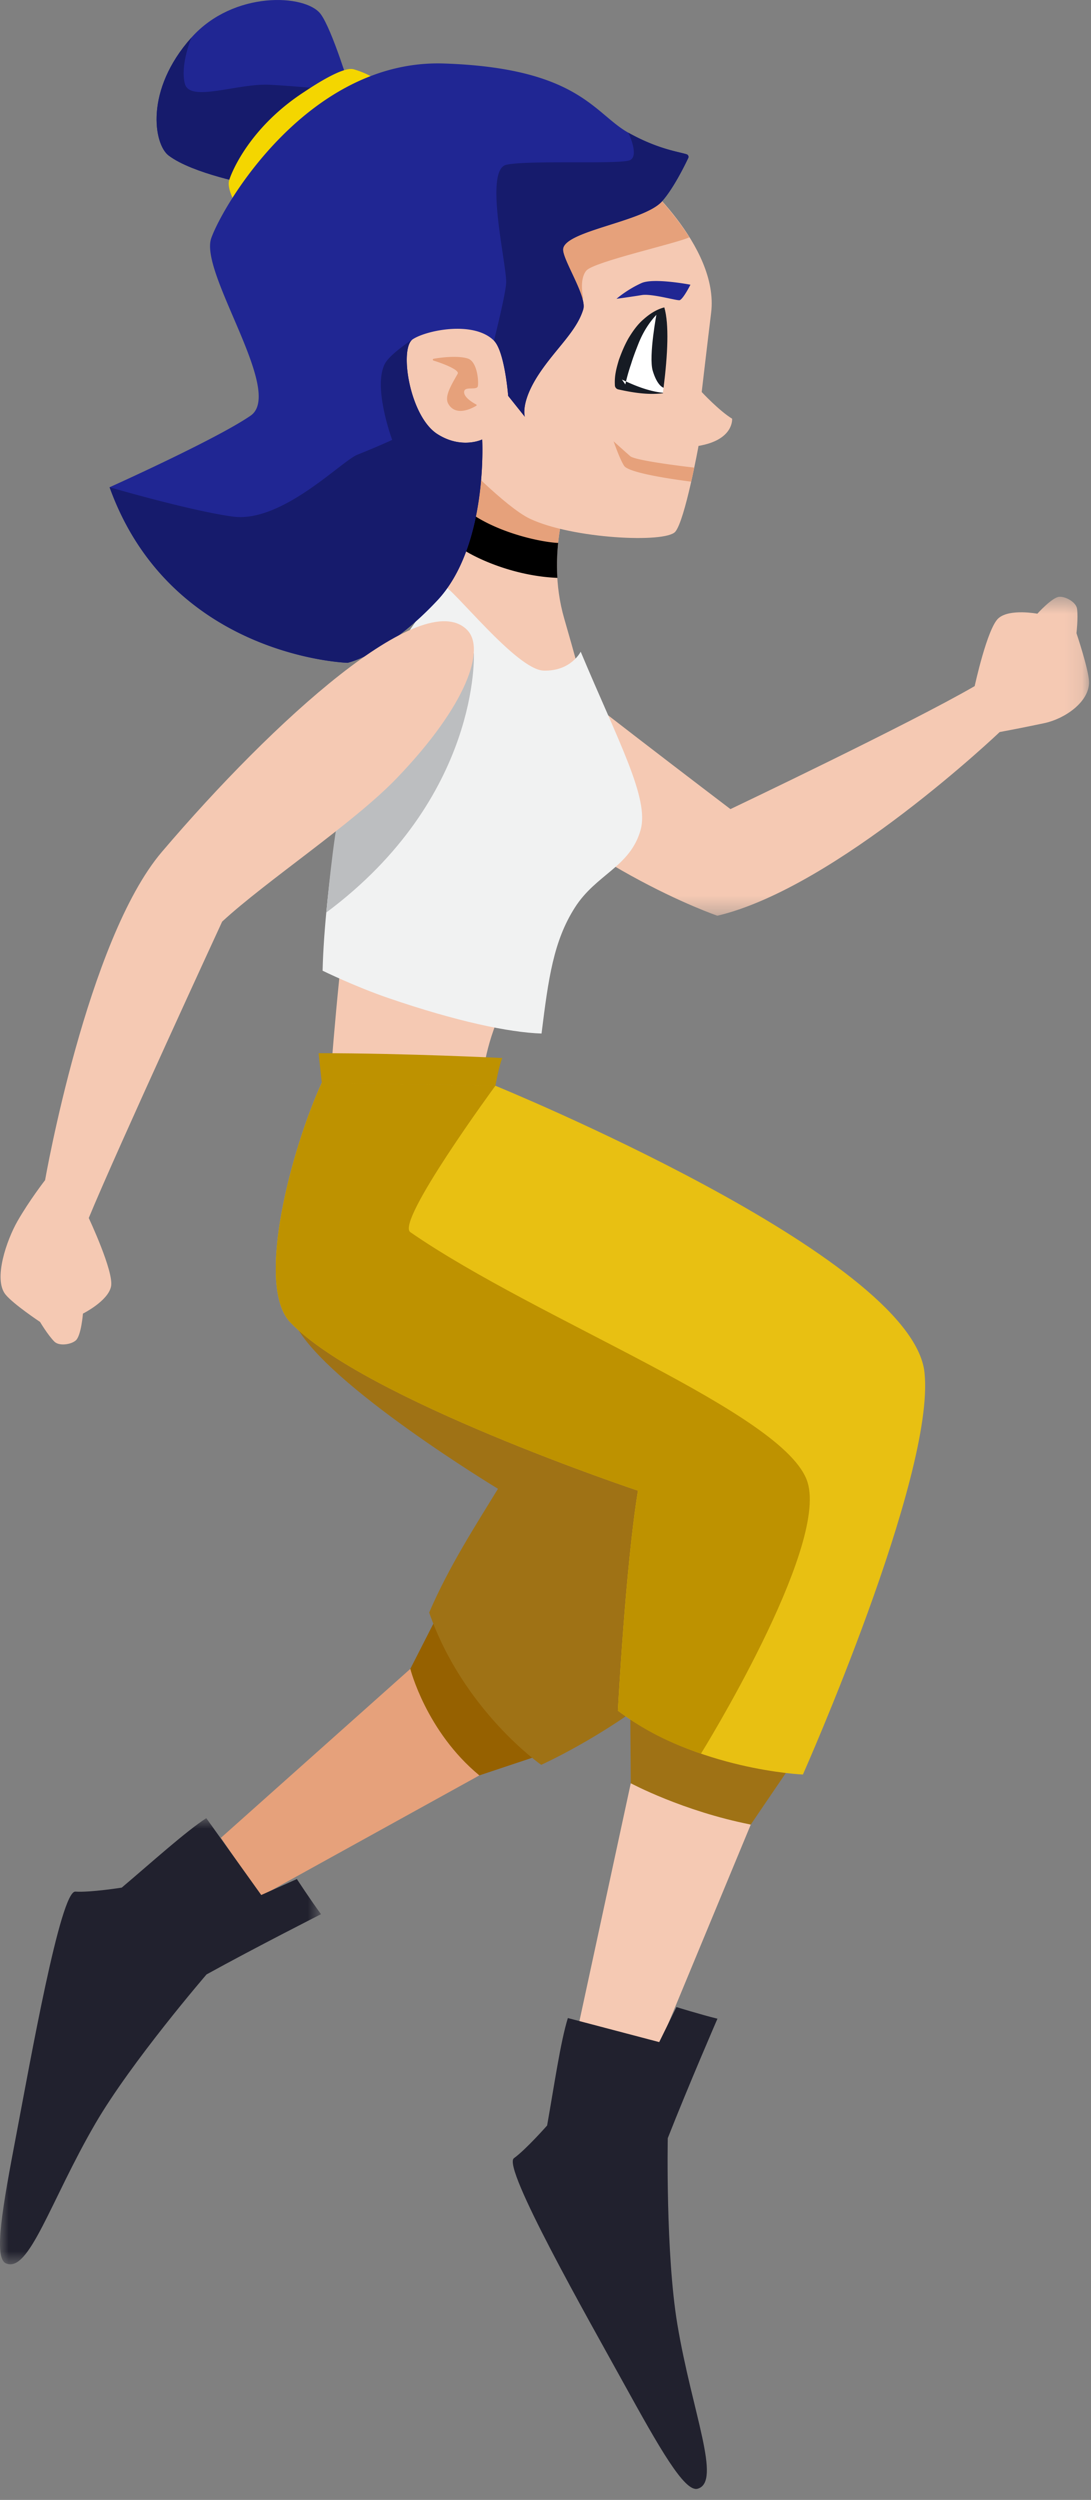 <svg xmlns="http://www.w3.org/2000/svg" xmlns:xlink="http://www.w3.org/1999/xlink" width="62" height="142" viewBox="0 0 62 142">
    <rect x="0" y="0" width="62" height="142" fill="#808080" stroke="none"/>
    <defs>
        <path id="a" d="M.822.52h37.066v18.118H.822z"/>
        <path id="c" d="M0 .898h18.243v25.344H0z"/>
    </defs>
    <g fill="none" fill-rule="evenodd">
        <g transform="translate(24 33.377)">
            <mask id="b" fill="#fff">
                <use xlink:href="#a"/>
            </mask>
            <path fill="#F5C9B3" d="M16.77 18.638c6.774-1.603 16.04-10.433 16.04-10.433s1.239-.23 2.53-.504c1.186-.25 2.577-1.22 2.548-2.352-.02-.706-.714-2.76-.714-2.76s.103-.86.034-1.382c-.05-.379-.65-.71-1.01-.686-.406.027-1.247.962-1.247.962s-1.57-.303-2.21.257c-.638.561-1.351 3.855-1.351 3.855-3.646 2.117-13.88 6.987-13.88 6.987S7.22 4.765 6.193 3.77c-2.512-2.435-7.925.743-3.968 5.105 6.305 6.952 14.545 9.764 14.545 9.764" mask="url(#b)"/>
        </g>
        <path fill="#E6A17B" d="M27.241 100.846l-12.423 6.863-2.264-3.317 10.764-9.597z"/>
        <path fill="#966100" d="M30.593 99.728l-5.864-7.699-1.411 2.766s.897 3.554 3.923 6.051l3.352-1.118z"/>
        <path fill="#9F7215" d="M42.84 85.229c-.634-2.617-22.4-17.451-24.77-18.542-1.144-.526-2.097 6.96-1.284 8.554 1.746 3.422 11.513 9.325 11.513 9.325-1.26 2.066-2.778 4.397-3.91 7.03 1.947 5.575 6.367 8.65 6.367 8.65S44.934 93.89 42.84 85.229"/>
        <path fill="#202693" d="M19.935 5.181s-1.062-3.53-1.72-4.393c-.86-1.126-4.94-1.336-7.335 1.344-2.669 2.987-2.14 6.058-1.3 6.7 1.371 1.044 4.727 1.662 4.727 1.662l5.628-5.313z"/>
        <path fill="#161B6C" d="M19.935 5.181l-5.628 5.313s-3.356-.618-4.727-1.663c-.84-.64-1.369-3.712 1.3-6.699 0 0-.655 1.553-.374 2.626s2.965-.027 4.801.055c1.196.054 4.628.368 4.628.368"/>
        <path fill="#F5C9B3" d="M32.43 27.776s-1.48 3.505-.364 7.367c1.114 3.861 2.125 7.547 2.017 9.161-.072 1.066-3.659 8.021-5.882 13.79-.82 2.122-.779 3.495-.779 3.495l-8.65-.22s.527-7.209 1.1-10.41c1.613-9.016 3.957-14.623 5.131-17.3 1.666-3.797 3.52-7.917 3.52-7.917l3.908 2.034z"/>
        <path fill="#F1F2F2" d="M18.333 55.138c.109-4.717 1.38-12.394 2.199-14.441 1.32-3.3 4.618-7.477 4.618-7.477.573.144 4.192 4.828 5.746 4.872C32.45 38.136 33 37.018 33 37.018c2.145 5.124 3.912 8.333 3.404 10.126-.596 2.11-2.527 2.507-3.736 4.409-1.21 1.9-1.503 4.012-1.893 7.154-1.84-.06-4.84-.69-8.704-2.016-1.911-.656-3.738-1.553-3.738-1.553"/>
        <path fill="#E6A17B" d="M26.82 29.781c.162-2.237.228-3.938.228-3.938l5.382 1.933s-.578 1.369-.739 3.339c0 0-1.15.019-2.839-.562-1.3-.447-2.033-.772-2.033-.772"/>
        <path fill="#F5C9B3" d="M36.13 9.941s4.757 3.993 4.282 7.833c-.205 1.662-.535 4.494-.535 4.494s.993 1.067 1.728 1.515c0 0 .118 1.204-1.908 1.545 0 0-.765 4.212-1.32 4.874-.558.661-5.854.403-8.263-.737-1.408-.668-4.169-3.567-4.169-3.567s-6.34-.019-4.997-7.116c1.47-7.757 9.35-9.935 15.182-8.84"/>
        <path fill="#E6A17B" d="M30.477 15.2c2.212 2.251 2.67 1.746 2.67 1.746s-.258-1.069.176-1.578c.435-.507 5.236-1.57 5.849-1.89C37.878 11.44 36.13 9.94 36.13 9.94c-2.537-.476-5.461-.33-8.077.621.346 1.781 1.439 3.635 2.424 4.637"/>
        <path fill="#F4D600" d="M13.339 11.5s1.44-1.607 4.626-4.23a329.807 329.807 0 0 0 3.339-2.789s-.376-.302-1.204-.545c-.643-.189-2.52 1.094-2.85 1.31-3.23 2.114-4.193 4.803-4.242 5.052-.087.446.33 1.202.33 1.202"/>
        <path fill="#FFF" d="M37.668 22.324s.48-3.493.085-4.864c0 0-1.118.475-1.833 2.068-.683 1.524-.68 2.31-.68 2.31s1.39.517 2.428.486"/>
        <path fill="#000" d="M31.72 30.841c-.915-.044-3.07-.49-4.697-1.508-.163.61-.33 1.28-.588 1.959.994.603 3.01 1.442 5.24 1.532a12.116 12.116 0 0 1 .044-1.982"/>
        <path fill="#161B24" d="M37.753 17.46c-.686.56-1.152 1.27-1.459 2.03-.152.383-.309.788-.43 1.185-.133.386-.253.813-.326 1.161v.001l-.195-.279c.722.345 1.501.663 2.324.752.008 0 .014.007.014.015s-.007.013-.013.014c-.842.1-1.69-.033-2.533-.22a.246.246 0 0 1-.192-.227l-.002-.053v-.005c-.023-.524.097-.945.228-1.388.155-.43.322-.837.551-1.239.24-.394.508-.779.861-1.077.341-.305.736-.558 1.172-.67"/>
        <path fill="#161B24" d="M37.753 17.46c.276.956.195 2.662-.043 4.565 0 0-.35-.078-.615-.96-.25-.83.24-3.375.24-3.375l.418-.23z"/>
        <path fill="#E6A17B" d="M39.45 26.561s-.1.5-.17.797c0 0-3.488-.416-3.81-.895-.242-.359-.6-1.396-.6-1.396s.409.373.944.844c.315.276 3.636.65 3.636.65M24.632 20.48c-.052-.018-.045-.09.009-.1.446-.084 1.41-.19 1.948-.013.524.172.617 1.245.569 1.56-.044.29-.826-.048-.781.38.03.296.513.577.688.67a.04.04 0 0 1 .002.07c-.241.145-1.15.631-1.584-.097-.254-.424.17-1.086.527-1.72.11-.197-.691-.536-1.378-.75"/>
        <path fill="#202693" d="M39.237 16.172s-.398.792-.607.878c-.118.05-1.587-.385-2.155-.29-.518.087-1.44.213-1.44.213s.597-.524 1.422-.894c.69-.31 2.78.093 2.78.093M29.826 23.673l-.947-1.186s-.195-2.522-.808-3.136c-1.15-1.15-3.839-.592-4.616-.079-.777.513-.185 4.382 1.41 5.39 1.378.871 2.538.3 2.538.3s.34 6.06-2.552 9.143c-2.891 3.084-5.102 3.544-5.102 3.544S9.707 37.34 6.228 27.676c0 0 6.062-2.722 8.011-4.064 1.949-1.342-2.932-8.124-2.233-10.085.699-1.96 5.574-10.174 13.223-9.92 7.648.254 8.533 2.842 10.477 3.93 1.696.947 2.882 1.084 3.313 1.227a.154.154 0 0 1 .091.217c-.216.454-.861 1.756-1.494 2.462-1.039 1.157-5.575 1.667-5.618 2.721-.024.596 1.364 2.68 1.149 3.402-.37 1.244-1.568 2.24-2.514 3.67-1.078 1.628-.807 2.437-.807 2.437"/>
        <path fill="#F5C9B3" d="M42.665 103.64l-6.752 16.28-3.827-1.218 3.76-17.41z"/>
        <path fill="#9F7215" d="M45.018 100.18l-9.2-3.01.029 4.122s2.948 1.584 6.818 2.347l2.353-3.459z"/>
        <path fill="#21212E" d="M37.948 121.454c1.156-2.943 2.824-6.788 2.824-6.788-.954-.234-2.331-.661-2.331-.661l-.979 1.99-5.191-1.366c-.417 1.338-.778 3.846-1.179 6.103 0 0-1.195 1.357-1.886 1.858-.691.5 4.206 9.103 6.227 12.766 2.021 3.663 3.468 6.219 4.212 6.009 1.386-.39-.313-4.326-1.153-9.348-.67-4.017-.544-10.563-.544-10.563"/>
        <g transform="translate(0 102.377)">
            <mask id="d" fill="#fff">
                <use xlink:href="#c"/>
            </mask>
            <path fill="#21212E" d="M11.737 9.775c2.77-1.528 6.506-3.422 6.506-3.422-.584-.79-1.372-1.997-1.372-1.997l-2.025.907L11.723.898c-1.175.763-3.054 2.464-4.804 3.945 0 0-1.785.283-2.637.227-.85-.056-2.572 9.692-3.355 13.802-.782 4.11-1.3 7-.593 7.314 1.316.585 2.52-3.53 5.08-7.932 2.047-3.52 6.323-8.479 6.323-8.479" mask="url(#d)"/>
        </g>
        <path fill="#E8C012" d="M16.504 75.12c-2.033-2.124.093-9.94 1.783-13.619l9.865.172s23.681 9.658 24.386 16.288c.625 5.875-6.91 22.836-6.91 22.836s-6.038-.256-10.515-3.627c0 0 .428-8.148 1.141-12.497 0 0-15.575-5.195-19.75-9.554"/>
        <path fill="#161B6C" d="M23.455 19.272c-.777.513-.185 4.382 1.41 5.39 1.378.871 2.538.3 2.538.3s.34 6.06-2.552 9.143c-2.891 3.084-5.102 3.544-5.102 3.544S9.707 37.34 6.228 27.676c0 0 4.59 1.34 6.999 1.667 2.79.38 6.172-3.153 7.086-3.516 1.119-.445 1.975-.84 1.975-.84s-1.12-3.01-.407-4.34c.294-.549 1.574-1.375 1.574-1.375M28.071 19.351c.613.613.808 3.136.808 3.136l.947 1.186s-.27-.809.807-2.437c.946-1.43 2.144-2.426 2.514-3.67.215-.723-1.173-2.806-1.149-3.402.043-1.054 4.58-1.564 5.617-2.722.634-.705 1.28-2.007 1.495-2.462a.153.153 0 0 0-.09-.216c-.432-.143-1.618-.28-3.314-1.228 0 0 .641 1.311.092 1.562-.55.252-5.736-.014-7.018.26s-.002 5.563-.015 6.674c-.007.605-.694 3.32-.694 3.32"/>
        <path fill="#BCBEC0" d="M26.93 37.095s.395 8.195-8.387 14.738c0 0 .402-4.428.779-5.87l7.608-8.868z"/>
        <path fill="#F5C9B3" d="M2.562 67.035s2.388-13.652 6.632-18.64c6.366-7.48 14.821-15.129 17.343-12.623 1.072 1.067.024 4.258-3.999 8.44-2.467 2.564-7.413 5.825-9.914 8.138 0 0-5.972 12.938-7.58 16.836 0 0 1.435 3.05 1.268 3.882-.166.834-1.598 1.547-1.598 1.547s-.099 1.254-.406 1.523c-.27.237-.948.338-1.218.068-.373-.373-.813-1.117-.813-1.117S.76 74.082.314 73.532c-.71-.88.075-3.109.677-4.163.677-1.184 1.571-2.334 1.571-2.334"/>
        <path fill="#BE9200" d="M28.153 61.673s.21-1.175.393-1.575c0 0-5.44-.275-10.441-.275l.182 1.678 9.866.172zM45.892 84.195C44.68 80.28 30.593 75.02 23.318 69.989c-.846-.585 4.834-8.315 4.834-8.315l-9.865-.172c-1.69 3.677-3.816 11.495-1.783 13.618 4.175 4.359 19.75 9.554 19.75 9.554-.713 4.349-1.14 12.497-1.14 12.497 1.504 1.134 3.007 1.86 4.721 2.44 0 0 7.227-11.641 6.057-15.416"/>
    </g>
</svg>
